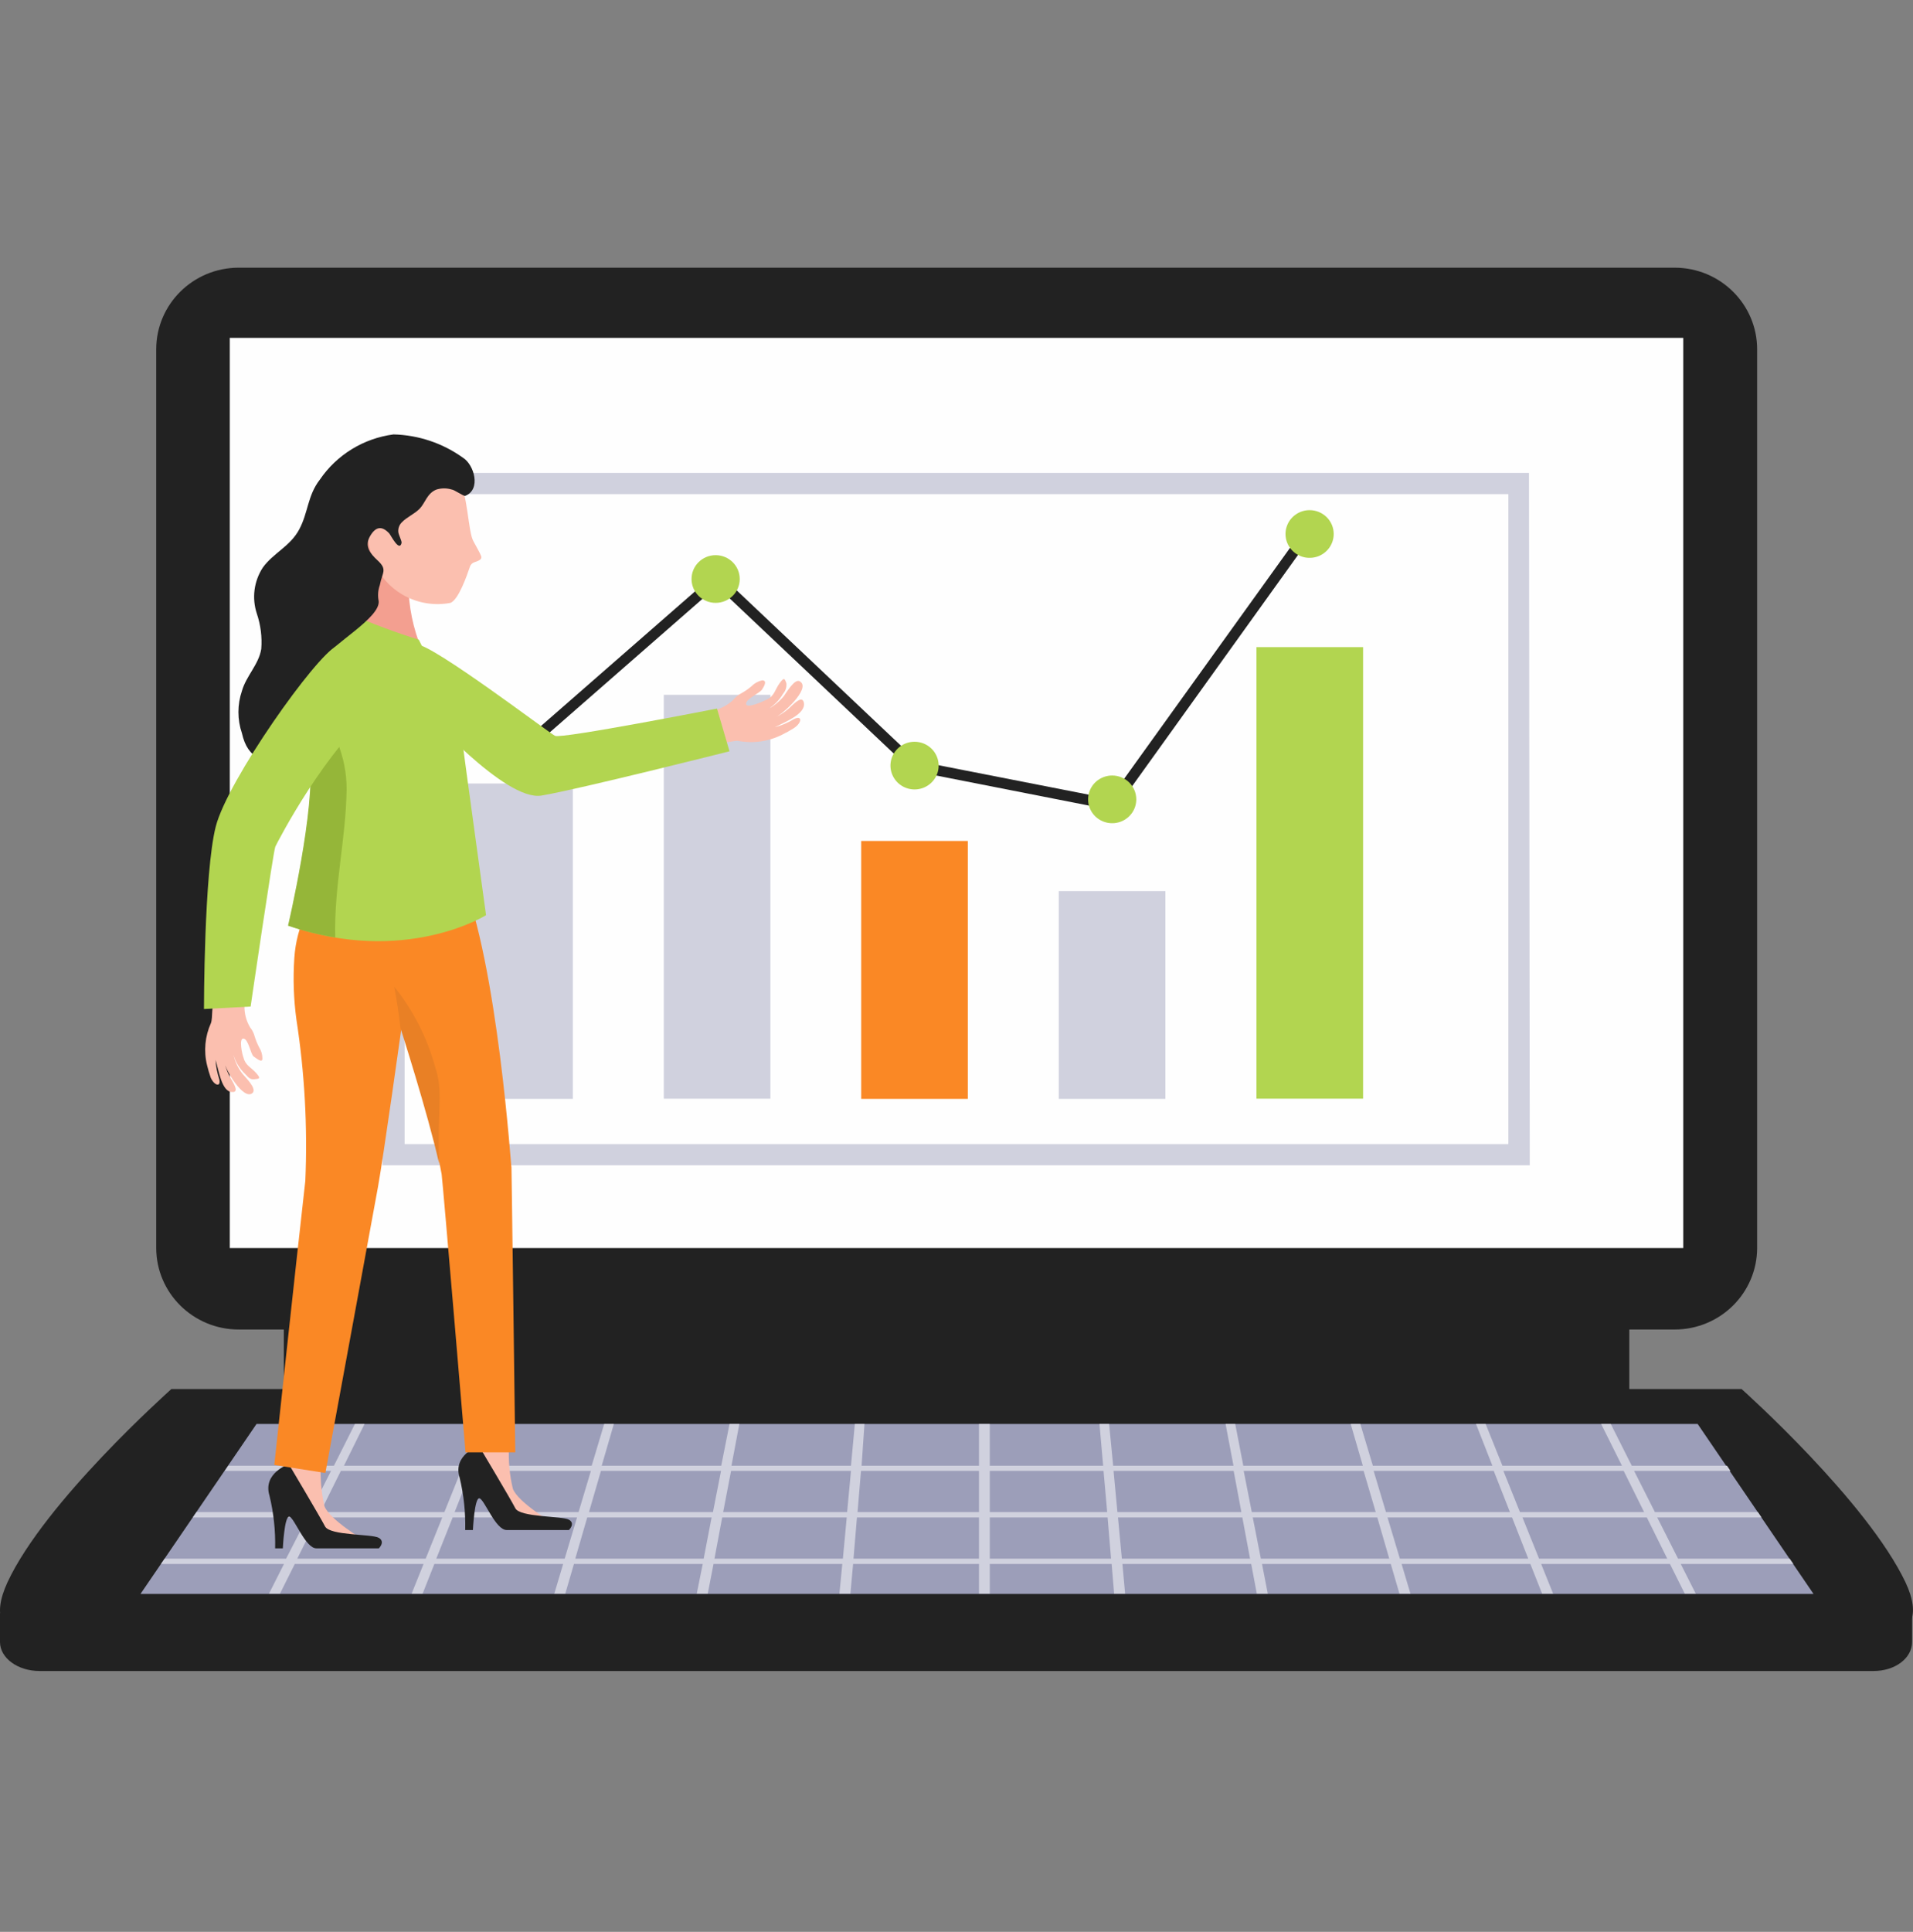 <svg width="105" height="106" viewBox="0 0 105 106" fill="none" xmlns="http://www.w3.org/2000/svg">
<rect x="0" y="0" width="105" height="106" fill="#808080" stroke="none"/>
<path d="M89.428 65.612H15.578V76.342H89.428V65.612Z" fill="#222222"/>
<path d="M91.916 14.688H13.103C10.602 14.688 8.574 16.693 8.574 19.168V68.47C8.574 70.945 10.602 72.95 13.103 72.95H91.916C94.418 72.95 96.445 70.945 96.445 68.47V19.168C96.445 16.693 94.418 14.688 91.916 14.688Z" fill="#222222"/>
<path d="M92.389 18.539H12.613V68.48H92.389V18.539Z" fill="#FEFEFE"/>
<path d="M0 88.505V90.097C0 90.976 0.974 91.688 2.169 91.688H102.834C104.03 91.688 104.95 90.976 104.95 90.097V88.505H0Z" fill="#222222"/>
<path d="M52.494 76.216H9.405C9.256 76.363 2.484 82.371 0.41 86.82C-0.468 88.725 0.103 89.73 1.754 89.73H103.244C104.895 89.73 105.466 88.683 104.588 86.82C102.471 82.371 95.741 76.352 95.593 76.216H52.494Z" fill="#222222"/>
<path d="M99.54 87.459H7.711L14.081 78.132H93.18L99.54 87.459Z" fill="#9C9EB9"/>
<path d="M98.432 85.815L98.231 85.522H92.104L90.961 83.261H96.686L96.485 82.968H90.834L89.692 80.707H94.982L94.792 80.424H89.564L88.411 78.132H87.882L89.025 80.424H82.464L81.543 78.132H81.014L81.914 80.424H75.353L74.665 78.132H74.136L74.803 80.424H68.242L67.798 78.132H67.269L67.703 80.424H61.099L60.877 78.132H60.348L60.549 80.424H54.327V78.132H53.734V80.424H47.29L47.449 78.132H46.92L46.708 80.424H40.148L40.581 78.132H40.042L39.587 80.424H33.026L33.693 78.132H33.163L32.476 80.424H25.968L26.867 78.132H26.338L25.418 80.424H18.878L20.01 78.132H19.481L18.328 80.424H12.529L12.338 80.707H18.169L17.026 82.968H10.783L10.582 83.261H16.867L15.704 85.522H9.037L8.836 85.815H15.587L14.762 87.448H15.365L16.18 85.815H23.248L22.592 87.448H23.195L23.841 85.815H30.91L30.423 87.448H31.026L31.502 85.815H38.571L38.243 87.448H38.846L39.163 85.815H46.232L46.073 87.448H46.676L46.825 85.815H53.734V87.448H54.327V85.815H61.015L61.152 87.448H61.755L61.607 85.815H68.676L68.983 87.448H69.586L69.269 85.815H76.337L76.813 87.448H77.417L76.93 85.815H83.998L84.644 87.448H85.247L84.591 85.815H91.66L92.475 87.448H93.078L92.252 85.815H98.432ZM25.852 80.707H32.433L31.756 82.968H24.952L25.852 80.707ZM18.709 80.707H25.301L24.391 82.968H17.587L18.709 80.707ZM23.365 85.522H16.317L17.439 83.261H24.275L23.365 85.522ZM30.994 85.522H23.947L24.846 83.261H31.672L30.994 85.522ZM38.624 85.522H31.576L32.232 83.261H39.058L38.624 85.522ZM39.132 82.968H32.328L32.984 80.707H39.576L39.132 82.968ZM46.264 85.522H39.216L39.64 83.261H46.475L46.264 85.522ZM46.497 82.968H39.693L40.126 80.707H46.708L46.497 82.968ZM53.734 85.522H46.846L47.036 83.261H53.734V85.522ZM53.734 82.968H47.068L47.258 80.707H53.734V82.968ZM54.327 80.707H60.57L60.771 82.968H54.327V80.707ZM54.327 85.522V83.261H60.793L60.983 85.522H54.327ZM89.12 80.707L90.242 82.968H83.427L82.517 80.707H89.12ZM81.988 80.707L82.877 82.968H76.073L75.395 80.707H81.988ZM61.121 80.707H67.713L68.136 82.968H61.332L61.121 80.707ZM61.576 85.522L61.364 83.261H68.189L68.612 85.522H61.576ZM68.263 80.707H74.845L75.512 82.968H68.708L68.263 80.707ZM69.205 85.522L68.761 83.261H75.597L76.253 85.522H69.205ZM76.835 85.522L76.157 83.261H82.993L83.882 85.522H76.835ZM84.475 85.522L83.565 83.261H90.39L91.511 85.522H84.475Z" fill="#D0D1DE"/>
<path d="M52.498 89.73H48.043C48.038 89.953 48.117 90.169 48.265 90.337C48.357 90.421 48.479 90.466 48.604 90.463H56.403C56.528 90.466 56.65 90.421 56.742 90.337C56.89 90.169 56.969 89.953 56.964 89.73H52.498Z" fill="#222222"/>
<path d="M83.965 63.937H20.992V25.95H83.922L83.965 63.937ZM22.209 62.775H82.79V27.112H22.209V62.775Z" fill="#D0D1DE"/>
<path d="M74.817 35.507H68.965V60.284H74.817V35.507Z" fill="#B2D550"/>
<path d="M63.965 48.896H58.113V60.295H63.965V48.896Z" fill="#D0D1DE"/>
<path d="M53.121 46.143H47.27V60.295H53.121V46.143Z" fill="#FA8825"/>
<path d="M42.285 38.124H36.434V60.285H42.285V38.124Z" fill="#D0D1DE"/>
<path d="M31.442 42.992H25.59V60.295H31.442V42.992Z" fill="#D0D1DE"/>
<path d="M61.177 44.479L50.055 42.291L39.346 32.169L28.712 41.464L28.32 41.035L39.368 31.384L50.341 41.757L60.912 43.83L71.653 28.882L72.129 29.217L61.177 44.479Z" fill="#222222"/>
<path d="M29.829 41.223C29.829 41.481 29.752 41.734 29.606 41.95C29.461 42.165 29.254 42.332 29.013 42.431C28.771 42.531 28.505 42.556 28.248 42.506C27.992 42.455 27.756 42.331 27.571 42.148C27.386 41.965 27.26 41.732 27.209 41.478C27.158 41.224 27.184 40.961 27.284 40.722C27.384 40.483 27.554 40.278 27.771 40.135C27.989 39.991 28.245 39.914 28.506 39.914C28.857 39.914 29.194 40.052 29.442 40.297C29.69 40.543 29.829 40.876 29.829 41.223Z" fill="#B2D550"/>
<path d="M39.28 33.079C40.01 33.079 40.602 32.493 40.602 31.771C40.602 31.048 40.01 30.462 39.28 30.462C38.549 30.462 37.957 31.048 37.957 31.771C37.957 32.493 38.549 33.079 39.28 33.079Z" fill="#B2D550"/>
<path d="M51.52 42.008C51.52 42.267 51.443 42.52 51.298 42.735C51.152 42.95 50.946 43.118 50.704 43.217C50.462 43.316 50.196 43.342 49.94 43.291C49.683 43.241 49.447 43.116 49.263 42.933C49.078 42.75 48.952 42.517 48.901 42.263C48.849 42.01 48.876 41.746 48.976 41.507C49.076 41.268 49.245 41.064 49.463 40.92C49.68 40.776 49.936 40.7 50.198 40.7C50.549 40.7 50.885 40.837 51.133 41.083C51.381 41.328 51.52 41.661 51.52 42.008Z" fill="#B2D550"/>
<path d="M62.368 43.861C62.368 44.12 62.291 44.373 62.145 44.588C62 44.803 61.793 44.971 61.552 45.07C61.31 45.169 61.044 45.194 60.787 45.144C60.531 45.093 60.295 44.969 60.11 44.786C59.925 44.603 59.799 44.37 59.748 44.116C59.697 43.862 59.723 43.599 59.823 43.36C59.923 43.121 60.093 42.916 60.31 42.773C60.528 42.629 60.784 42.552 61.045 42.552C61.396 42.552 61.733 42.69 61.981 42.935C62.229 43.181 62.368 43.514 62.368 43.861Z" fill="#B2D550"/>
<path d="M73.204 29.3C73.204 29.559 73.126 29.812 72.981 30.027C72.836 30.242 72.629 30.41 72.388 30.509C72.146 30.608 71.88 30.634 71.623 30.584C71.367 30.533 71.131 30.408 70.946 30.225C70.761 30.042 70.635 29.809 70.584 29.555C70.533 29.302 70.559 29.038 70.659 28.799C70.759 28.56 70.929 28.356 71.147 28.212C71.364 28.068 71.62 27.992 71.881 27.992C72.232 27.992 72.569 28.13 72.817 28.375C73.065 28.62 73.204 28.953 73.204 29.3Z" fill="#B2D550"/>
<path d="M39.099 39.004C39.523 38.911 39.914 38.709 40.232 38.417C40.355 38.262 40.51 38.134 40.687 38.041C40.887 37.932 41.075 37.802 41.248 37.653C41.406 37.492 41.608 37.38 41.83 37.329C42.115 37.329 41.967 37.622 41.83 37.831C41.692 38.041 40.919 38.355 40.951 38.627C40.983 38.899 41.904 38.48 42.083 38.386C42.517 38.187 42.538 37.831 42.792 37.486C43.046 37.14 43.068 37.235 43.163 37.486C43.175 37.589 43.165 37.693 43.134 37.793C43.103 37.892 43.052 37.983 42.983 38.062C42.773 38.425 42.47 38.728 42.105 38.941C42.453 38.757 42.762 38.508 43.015 38.208C43.152 38.03 43.639 37.161 43.925 37.402C44.517 37.8 42.867 39.276 42.517 39.38C42.877 39.214 43.204 38.983 43.48 38.7C43.66 38.543 44.052 38.156 44.126 38.575C44.221 39.182 43.068 39.621 42.528 39.904C42.901 39.806 43.257 39.654 43.586 39.454C44.031 39.234 44.041 39.632 43.586 39.946C43.374 40.08 43.155 40.202 42.93 40.312C42.176 40.692 41.315 40.81 40.486 40.647C40.136 40.647 39.427 40.909 39.258 40.647C38.877 40.291 39.089 39.496 39.099 39.004Z" fill="#FBBFAF"/>
<path d="M39.353 38.879L40.041 41.223C40.041 41.223 31.734 43.317 29.723 43.652C27.713 43.987 23.258 38.941 23.258 38.941C23.258 38.941 21.755 35.309 22.877 35.361C23.755 35.361 30.115 40.197 30.464 40.375C30.813 40.553 39.353 38.879 39.353 38.879Z" fill="#B2D550"/>
<path d="M17.607 80.341C17.568 81.114 17.636 81.888 17.808 82.643C18.084 83.387 19.999 84.517 19.999 84.517C19.999 84.517 18.264 84.842 17.597 84.339C16.651 83.326 15.93 82.128 15.48 80.822C15.576 80.466 16.062 79.398 16.062 79.398L17.607 80.341Z" fill="#FBBFAF"/>
<path d="M27.937 79.378C27.897 80.151 27.968 80.927 28.148 81.68C28.413 82.424 30.328 83.554 30.328 83.554C30.328 83.554 28.593 83.879 27.937 83.376C26.992 82.362 26.271 81.164 25.82 79.859C25.926 79.503 26.402 78.436 26.402 78.436L27.937 79.378Z" fill="#FBBFAF"/>
<path d="M15.852 80.34C15.852 80.34 14.402 80.822 14.794 82.078C15.021 83.02 15.124 83.988 15.101 84.957H15.524C15.524 84.957 15.608 83.156 15.884 83.219C16.159 83.282 16.762 84.957 17.365 84.957H20.794C20.794 84.957 21.164 84.601 20.794 84.381C20.423 84.161 18.106 84.266 17.841 83.753C17.577 83.24 15.852 80.34 15.852 80.34Z" fill="#222222"/>
<path d="M26.285 79.335C26.285 79.335 24.836 79.817 25.227 81.073C25.455 82.016 25.558 82.983 25.534 83.952H25.957C25.957 83.952 26.042 82.151 26.317 82.214C26.592 82.277 27.195 83.952 27.809 83.952H31.227C31.227 83.952 31.598 83.596 31.227 83.386C30.857 83.177 28.539 83.261 28.285 82.758C28.031 82.256 26.285 79.335 26.285 79.335Z" fill="#222222"/>
<path d="M25.298 48.037C25.298 48.037 21.224 49.45 18.272 48.037C17.025 49.234 16.271 50.845 16.155 52.559C16.078 53.694 16.117 54.834 16.272 55.961C16.723 58.883 16.886 61.842 16.758 64.796C16.303 68.794 15.055 80.382 15.055 80.382L17.859 80.822C17.859 80.822 20.441 66.826 20.748 65.12C21.055 63.414 22.039 56.38 22.039 56.38C22.039 56.38 23.785 61.802 24.24 64.429C24.303 64.838 25.552 79.691 25.552 79.691H28.282C28.282 79.691 28.07 63.205 28.07 64.021C28.07 64.377 27.34 52.894 25.298 48.037Z" fill="#FA8825"/>
<path d="M23.884 58.536C23.444 56.936 22.681 55.44 21.641 54.14C21.778 54.893 21.895 55.636 21.979 56.401C21.979 56.401 23.471 61.048 24.096 63.822C24 60.787 24.339 59.886 23.884 58.536Z" fill="#E98025"/>
<path d="M22.426 31.561C22.14 31.498 20.786 28.682 20.214 28.138C19.928 30.064 18.754 34.628 18.754 34.628C20.182 36.135 22.987 35.214 22.987 35.214C22.561 34.044 22.37 32.803 22.426 31.561Z" fill="#F39F90"/>
<path d="M21.852 24.851C21.852 24.851 24.625 25.469 25.154 26.264C25.683 27.06 25.683 29.143 25.979 29.687C26.159 30.022 26.318 30.294 26.402 30.493C26.487 30.692 26.286 30.765 26.043 30.849C25.981 30.868 25.926 30.902 25.881 30.948C25.837 30.994 25.805 31.05 25.788 31.111C25.619 31.613 25.164 32.901 24.73 33.079C23.864 33.244 22.966 33.105 22.193 32.684C21.42 32.263 20.82 31.588 20.498 30.776C19.609 28.347 20.074 24.328 21.852 24.851Z" fill="#FBBFAF"/>
<path d="M19.176 33.676C20.418 34.22 21.69 34.695 22.985 35.099C22.985 35.099 25.218 39.464 25.377 40.689C25.535 41.914 26.678 50.215 26.678 50.215C26.678 50.215 22.244 52.999 15.832 50.79C15.832 50.79 17.366 44.248 17.017 41.663C16.668 39.077 16.964 35.591 19.176 33.676Z" fill="#B2D550"/>
<path d="M18.401 51.44C18.327 48.666 18.973 46.132 19.026 43.348C19.032 42.439 18.856 41.538 18.507 40.697C18.158 39.856 17.644 39.092 16.994 38.449C16.861 39.516 16.861 40.596 16.994 41.663C17.343 44.248 15.809 50.791 15.809 50.791C16.652 51.081 17.52 51.298 18.401 51.44Z" fill="#95B639"/>
<path d="M15.832 41.37C17.387 40.082 16.752 38.795 18.318 37.58L18.667 37.319C18.741 36.649 17.112 36.994 17.609 36.272C18.244 35.33 20.89 33.896 20.784 32.975C20.726 32.685 20.747 32.385 20.847 32.106C20.985 31.394 21.281 31.258 20.72 30.745C20.329 30.379 19.99 29.981 20.308 29.426C20.625 28.871 20.974 28.85 21.366 29.269C21.461 29.384 21.927 30.316 22.043 29.782C22.043 29.646 21.884 29.363 21.863 29.196C21.853 29.098 21.864 29 21.898 28.908C21.93 28.815 21.984 28.731 22.054 28.662C22.329 28.369 22.741 28.212 23.038 27.908C23.334 27.605 23.44 27.06 23.958 26.861C24.23 26.778 24.522 26.778 24.794 26.861C24.921 26.861 25.45 27.238 25.535 27.207C26.424 26.861 26.022 25.49 25.408 25.113C24.298 24.317 22.97 23.871 21.599 23.836C20.786 23.943 20.005 24.219 19.308 24.647C18.611 25.075 18.014 25.644 17.556 26.317C16.879 27.186 16.921 28.118 16.424 29.049C15.927 29.981 15.006 30.337 14.424 31.143C14.184 31.513 14.029 31.931 13.972 32.368C13.916 32.804 13.958 33.247 14.096 33.666C14.308 34.292 14.391 34.954 14.339 35.612C14.202 36.46 13.514 37.088 13.281 37.905C13.021 38.662 13.021 39.482 13.281 40.239C13.588 41.621 14.519 42.04 15.832 41.37Z" fill="#222222"/>
<path d="M13.418 55.208C13.411 55.615 13.517 56.017 13.725 56.369C13.845 56.517 13.931 56.688 13.979 56.872C14.042 57.078 14.123 57.277 14.223 57.468C14.342 57.653 14.405 57.867 14.402 58.086C14.402 58.348 14.096 58.086 13.926 57.971C13.757 57.856 13.641 57.018 13.366 56.987C13.09 56.956 13.302 57.898 13.366 58.034C13.471 58.463 13.789 58.568 14.064 58.882C14.339 59.196 14.233 59.185 13.958 59.217C13.683 59.248 13.588 59.049 13.45 58.923C13.149 58.636 12.93 58.275 12.815 57.877C12.9 58.258 13.07 58.616 13.313 58.923C13.44 59.091 14.117 59.719 13.863 59.97C13.366 60.42 12.329 58.63 12.307 58.254C12.392 58.624 12.538 58.978 12.741 59.3C12.847 59.499 13.122 59.949 12.741 59.918C12.159 59.918 12.001 58.683 11.831 58.159C11.853 58.515 11.92 58.867 12.032 59.206C12.149 59.667 11.768 59.583 11.567 59.133C11.488 58.91 11.421 58.682 11.366 58.452C11.174 57.679 11.249 56.865 11.577 56.139C11.694 55.825 11.577 55.092 11.81 54.998C12.254 54.715 12.963 55.082 13.418 55.208Z" fill="#FBBFAF"/>
<path d="M13.756 55.229L11.195 55.365C11.195 55.365 11.195 47.901 11.841 45.358C12.486 42.814 17.364 35.937 18.465 35.466C19.788 34.848 23.756 36.513 20.846 38.732C17.936 40.951 15.216 46.227 15.111 46.457C15.005 46.687 13.756 55.229 13.756 55.229Z" fill="#B2D550"/>
</svg>
